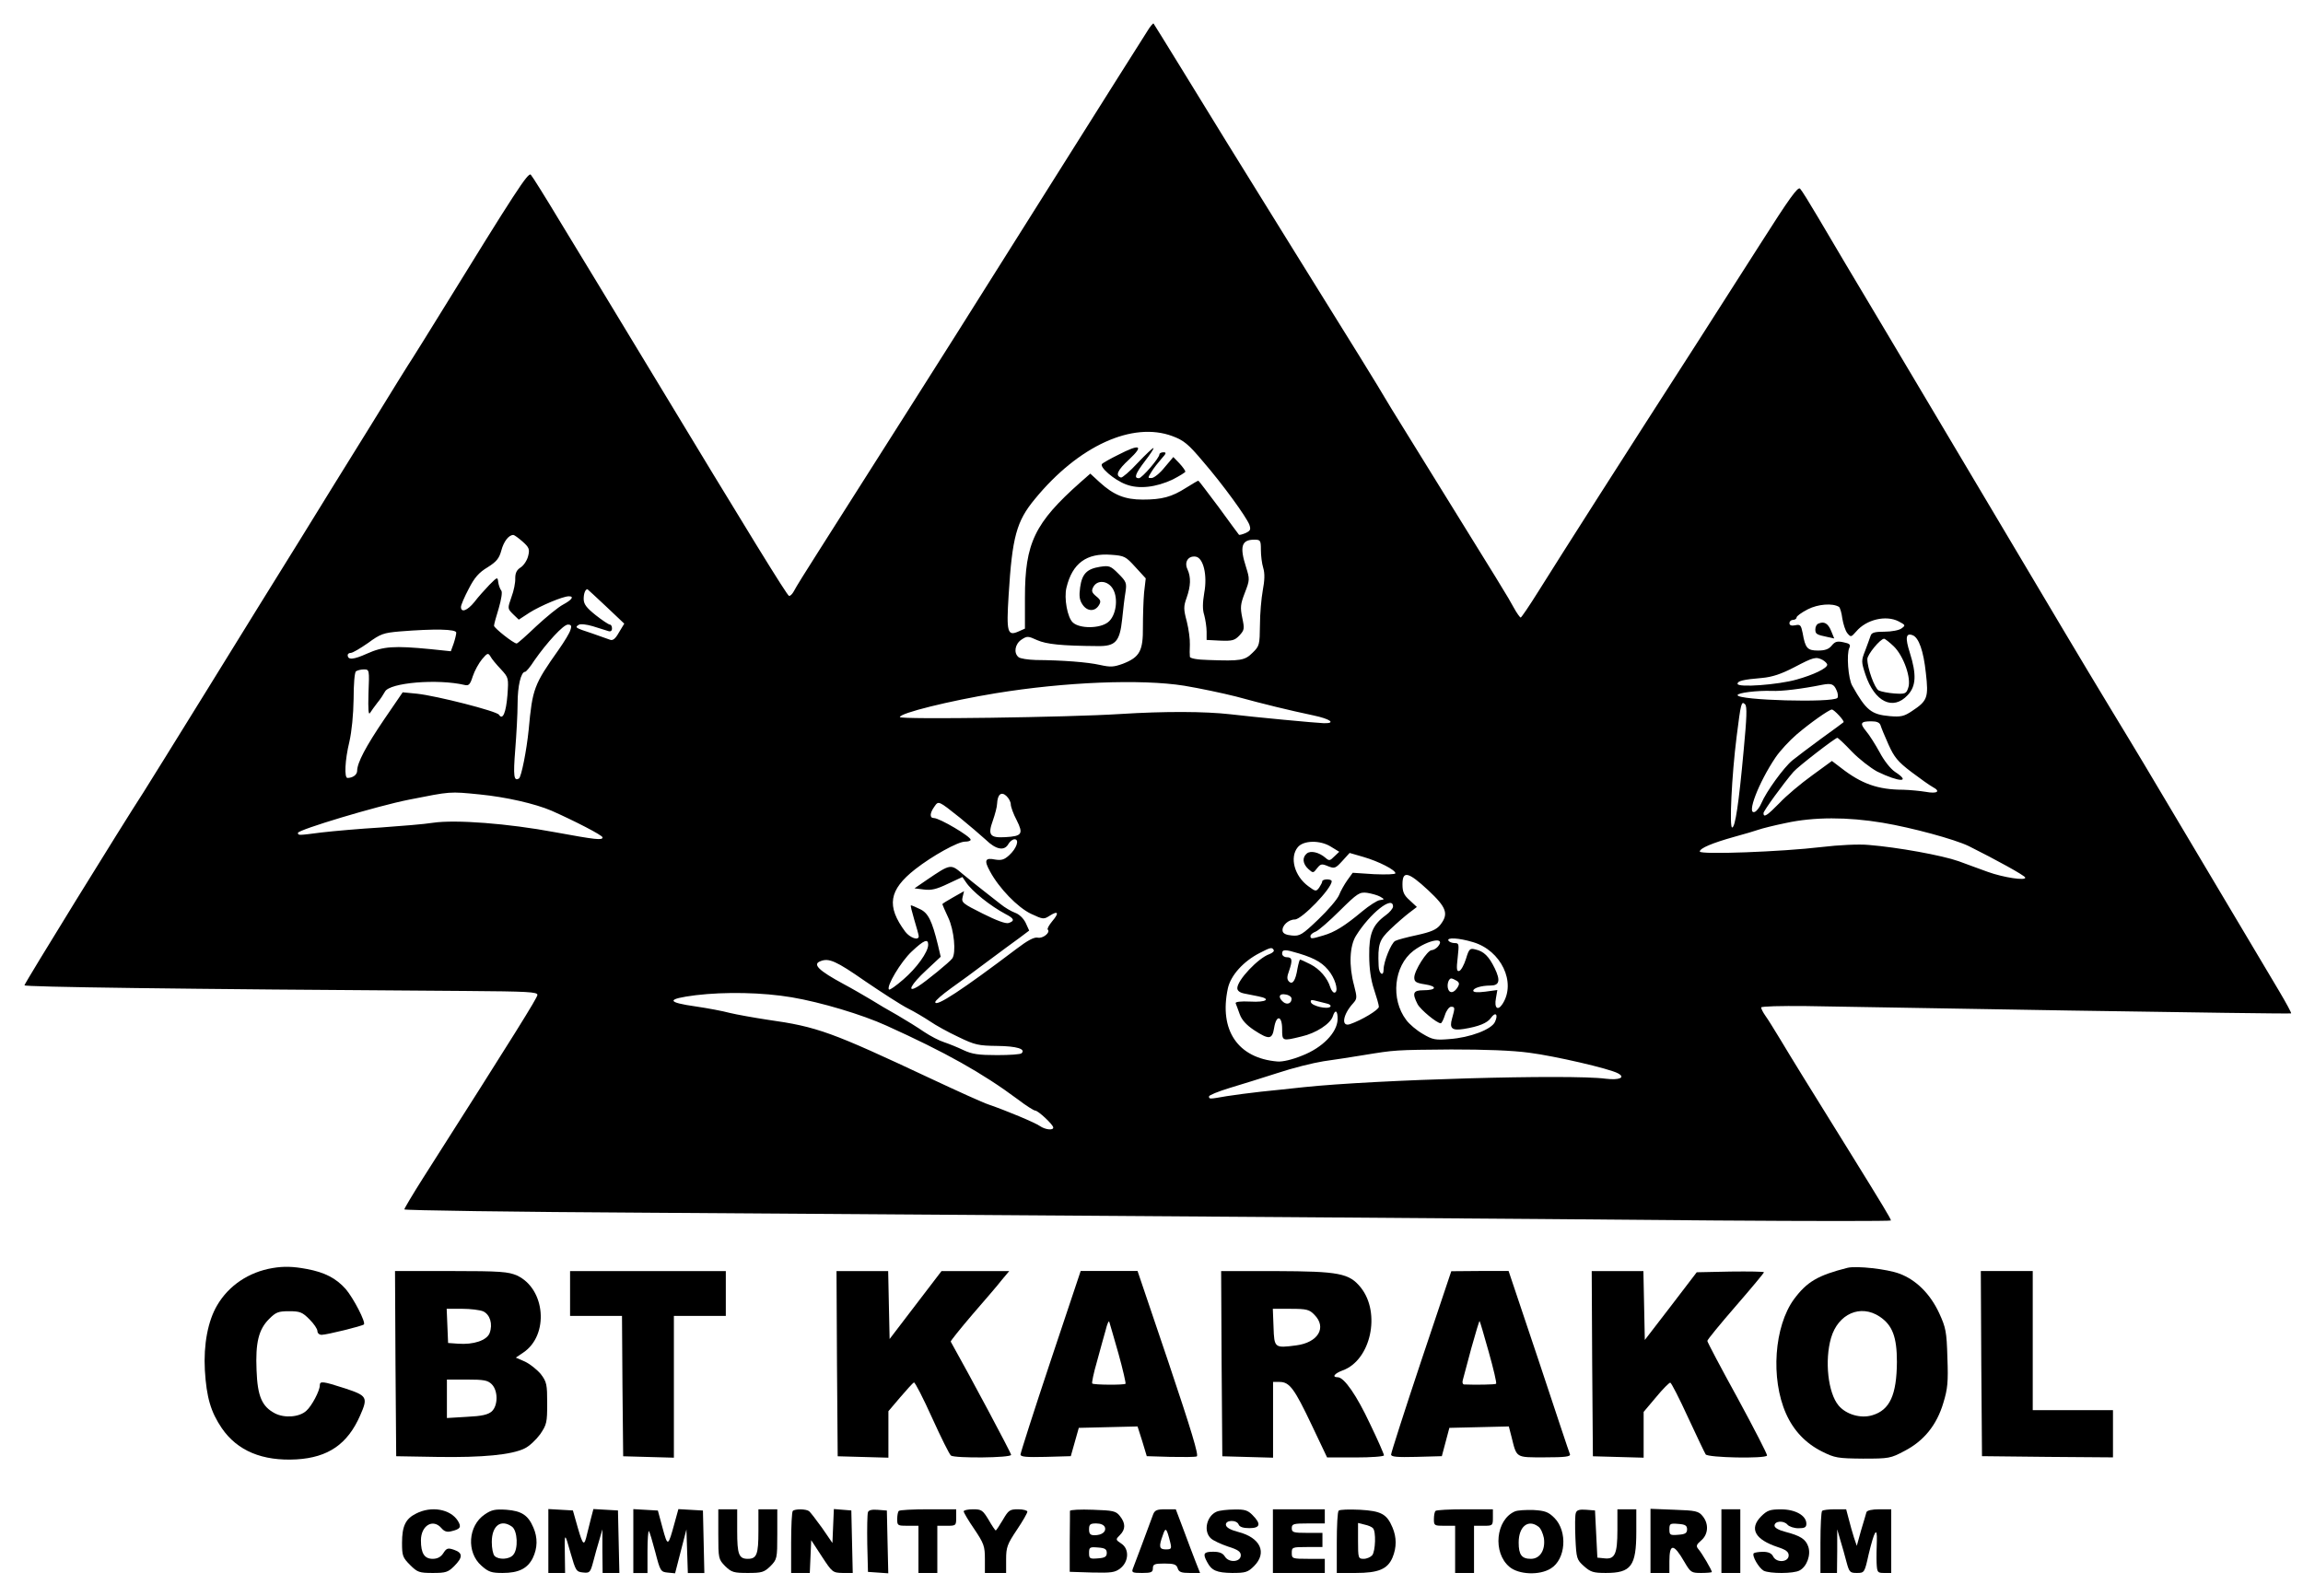 <svg width="88" height="61" viewBox="0 0 88 61" fill="none" xmlns="http://www.w3.org/2000/svg">
<path d="M43.825 1.215C43.338 1.972 37.992 10.475 37.405 11.403C37.126 11.863 32.681 18.869 31.274 21.078C30.814 21.799 30.391 22.476 30.337 22.593C30.273 22.71 30.192 22.791 30.147 22.773C30.066 22.746 28.623 20.402 24.809 14.09C23.971 12.702 23.096 11.259 22.871 10.889C22.645 10.52 21.987 9.438 21.419 8.5C20.851 7.553 20.337 6.733 20.283 6.679C20.184 6.571 19.715 7.292 16.776 12.062C16.334 12.783 15.874 13.513 15.766 13.685C15.649 13.856 14.918 15.037 14.143 16.299C13.358 17.562 12.141 19.527 11.438 20.672C10.726 21.808 9.148 24.369 7.921 26.353C6.695 28.337 5.595 30.104 5.487 30.275C4.693 31.492 0.934 37.587 0.934 37.66C0.934 37.723 6.614 37.804 17.794 37.876C20.175 37.894 20.544 37.912 20.535 38.029C20.526 38.146 19.715 39.454 16.154 45.044C15.766 45.657 15.45 46.189 15.45 46.225C15.45 46.261 19.643 46.324 24.764 46.352C42.229 46.469 58.856 46.586 65.564 46.649C69.243 46.676 72.254 46.676 72.254 46.649C72.254 46.586 71.966 46.108 70.676 44.025C68.99 41.311 68.467 40.464 68.035 39.742C67.809 39.373 67.557 38.958 67.457 38.823C67.367 38.697 67.295 38.552 67.295 38.507C67.295 38.462 68.044 38.444 68.99 38.453C69.919 38.471 74.463 38.543 79.089 38.624C83.723 38.697 87.519 38.751 87.546 38.733C87.564 38.715 87.357 38.336 87.096 37.894C86.266 36.496 82.344 29.905 81.92 29.193C81.695 28.823 81.127 27.868 80.64 27.074C80.162 26.281 79.377 24.982 78.909 24.189C77.673 22.106 74.626 16.985 72.182 12.873C71.01 10.916 69.793 8.861 69.477 8.32C69.153 7.77 68.846 7.274 68.783 7.211C68.702 7.121 68.377 7.571 67.259 9.33C66.475 10.556 65.393 12.251 64.852 13.098C62.03 17.481 59.721 21.105 58.784 22.602C58.441 23.152 58.134 23.603 58.107 23.603C58.08 23.603 57.954 23.431 57.837 23.215C57.584 22.755 57.63 22.827 53.671 16.435C53.302 15.849 52.968 15.29 52.914 15.199C52.752 14.911 51.651 13.126 49.443 9.582C48.243 7.644 47.089 5.777 46.873 5.434C45.854 3.775 44.105 0.926 44.078 0.899C44.06 0.881 43.942 1.016 43.825 1.215ZM44.799 16.669C45.232 16.831 45.403 16.967 45.971 17.643C46.756 18.553 47.612 19.744 47.738 20.05C47.801 20.24 47.783 20.285 47.594 20.375C47.468 20.429 47.351 20.456 47.342 20.438C47.324 20.42 46.972 19.942 46.566 19.383C46.151 18.833 45.809 18.373 45.791 18.373C45.764 18.373 45.556 18.499 45.322 18.644C44.772 18.995 44.402 19.095 43.663 19.095C42.987 19.095 42.554 18.923 42.013 18.427L41.661 18.103L41.292 18.427C39.533 19.987 39.164 20.754 39.164 22.845V24.027L38.92 24.135C38.496 24.324 38.451 24.171 38.541 22.746C38.677 20.528 38.839 19.924 39.542 19.076C41.21 17.039 43.275 16.101 44.799 16.669ZM19.968 20.7C20.211 20.916 20.247 20.988 20.184 21.241C20.148 21.403 20.022 21.601 19.904 21.682C19.742 21.782 19.688 21.899 19.688 22.106C19.697 22.259 19.634 22.584 19.544 22.818C19.39 23.26 19.39 23.26 19.607 23.477L19.823 23.684L20.238 23.413C20.653 23.152 21.509 22.791 21.735 22.791C21.951 22.791 21.852 22.927 21.518 23.107C21.329 23.206 20.869 23.585 20.49 23.936C20.112 24.297 19.778 24.595 19.742 24.595C19.625 24.595 18.886 24.009 18.877 23.918C18.877 23.864 18.958 23.567 19.057 23.251C19.156 22.909 19.201 22.629 19.156 22.575C19.111 22.521 19.057 22.377 19.039 22.259C19.012 22.043 19.012 22.043 18.696 22.358C18.525 22.539 18.263 22.827 18.128 23.008C17.858 23.341 17.614 23.431 17.614 23.197C17.614 23.125 17.749 22.809 17.912 22.503C18.128 22.079 18.299 21.881 18.633 21.682C18.976 21.466 19.075 21.34 19.156 21.042C19.246 20.7 19.436 20.447 19.616 20.447C19.652 20.447 19.814 20.564 19.968 20.7ZM48.18 21.015C48.18 21.222 48.216 21.538 48.27 21.709C48.334 21.917 48.324 22.187 48.252 22.566C48.198 22.863 48.144 23.459 48.144 23.891C48.135 24.64 48.126 24.694 47.865 24.946C47.567 25.244 47.414 25.271 46.178 25.226C45.737 25.217 45.466 25.163 45.466 25.099C45.457 25.045 45.457 24.838 45.466 24.64C45.475 24.441 45.421 24.045 45.349 23.756C45.223 23.287 45.223 23.179 45.34 22.854C45.502 22.395 45.511 22.061 45.376 21.763C45.241 21.484 45.403 21.231 45.692 21.276C45.98 21.322 46.142 21.98 46.016 22.656C45.953 23.035 45.944 23.296 46.016 23.513C46.061 23.684 46.106 23.973 46.106 24.144V24.459L46.629 24.486C47.089 24.504 47.179 24.477 47.36 24.288C47.549 24.081 47.558 24.036 47.468 23.612C47.387 23.215 47.396 23.098 47.567 22.656C47.756 22.169 47.756 22.133 47.612 21.673C47.36 20.889 47.441 20.627 47.928 20.627C48.162 20.627 48.18 20.654 48.18 21.015ZM43.383 21.673L43.78 22.106L43.717 22.647C43.69 22.954 43.672 23.54 43.672 23.963C43.681 24.874 43.555 25.118 42.906 25.37C42.554 25.496 42.437 25.505 42.031 25.415C41.553 25.307 40.606 25.235 39.578 25.226C39.281 25.217 38.983 25.172 38.92 25.118C38.722 24.955 38.785 24.613 39.028 24.45C39.245 24.306 39.281 24.306 39.633 24.468C39.984 24.622 40.552 24.685 41.95 24.694C42.626 24.703 42.788 24.523 42.879 23.666C42.914 23.314 42.969 22.845 43.005 22.638C43.059 22.286 43.041 22.232 42.734 21.926C42.437 21.628 42.383 21.61 42.031 21.664C41.526 21.745 41.346 21.935 41.273 22.449C41.228 22.773 41.246 22.936 41.364 23.107C41.544 23.377 41.842 23.386 41.995 23.125C42.076 22.99 42.058 22.927 41.887 22.791C41.715 22.647 41.697 22.584 41.778 22.431C41.932 22.151 42.337 22.187 42.527 22.512C42.743 22.881 42.644 23.549 42.337 23.783C42.031 24.027 41.255 24.036 40.994 23.792C40.787 23.603 40.651 22.863 40.751 22.458C40.976 21.529 41.517 21.132 42.455 21.204C42.969 21.241 43.014 21.267 43.383 21.673ZM23.159 23.179L23.854 23.837L23.646 24.18C23.511 24.423 23.412 24.495 23.304 24.45C23.222 24.423 22.916 24.315 22.618 24.207C21.987 24 21.951 23.982 22.113 23.882C22.177 23.837 22.411 23.864 22.654 23.936C22.88 24.009 23.141 24.09 23.232 24.117C23.331 24.153 23.385 24.117 23.385 24.018C23.385 23.936 23.349 23.873 23.304 23.873C23.259 23.873 23.015 23.711 22.763 23.513C22.402 23.224 22.303 23.089 22.303 22.89C22.303 22.683 22.366 22.521 22.447 22.521C22.456 22.521 22.772 22.818 23.159 23.179ZM70.271 23.197C70.307 23.224 70.37 23.413 70.397 23.639C70.433 23.855 70.514 24.108 70.586 24.198C70.722 24.36 70.731 24.36 70.929 24.135C71.317 23.675 72.065 23.504 72.543 23.747C72.813 23.891 72.822 23.9 72.66 24.018C72.57 24.09 72.272 24.144 72.011 24.144C71.632 24.144 71.515 24.18 71.479 24.297C71.452 24.387 71.353 24.64 71.272 24.865C71.118 25.253 71.118 25.289 71.281 25.785C71.632 26.831 72.335 27.173 72.894 26.569C73.219 26.227 73.237 25.776 72.976 24.946C72.795 24.378 72.822 24.18 73.084 24.279C73.318 24.369 73.499 24.874 73.589 25.722C73.697 26.659 73.652 26.786 73.066 27.173C72.759 27.381 72.633 27.408 72.209 27.372C71.506 27.309 71.308 27.155 70.776 26.209C70.622 25.947 70.55 24.991 70.667 24.757C70.722 24.64 70.676 24.595 70.442 24.549C70.198 24.495 70.117 24.523 69.991 24.676C69.883 24.811 69.739 24.865 69.468 24.865C69.062 24.865 68.981 24.775 68.882 24.198C68.819 23.891 68.792 23.855 68.594 23.9C68.449 23.927 68.377 23.9 68.377 23.819C68.377 23.747 68.44 23.693 68.512 23.693C68.585 23.693 68.648 23.648 68.648 23.603C68.648 23.549 68.837 23.413 69.081 23.287C69.468 23.089 70.027 23.044 70.271 23.197ZM21.798 24.072C21.771 24.189 21.563 24.523 21.356 24.82C20.4 26.172 20.346 26.317 20.202 27.886C20.121 28.688 19.922 29.689 19.832 29.752C19.634 29.878 19.607 29.662 19.688 28.652C19.733 28.084 19.778 27.291 19.778 26.885C19.778 26.227 19.904 25.677 20.067 25.677C20.103 25.677 20.265 25.487 20.418 25.244C20.905 24.549 21.527 23.873 21.699 23.873C21.825 23.873 21.852 23.918 21.798 24.072ZM17.434 24.18C17.434 24.243 17.389 24.432 17.335 24.595L17.227 24.892L16.451 24.811C15.062 24.676 14.648 24.703 14.026 24.982C13.503 25.217 13.286 25.235 13.286 25.036C13.286 24.991 13.34 24.955 13.403 24.955C13.476 24.955 13.764 24.784 14.062 24.577C14.54 24.225 14.657 24.189 15.27 24.135C16.613 24.027 17.434 24.045 17.434 24.18ZM72.362 24.703C72.741 25.073 73.048 25.938 72.912 26.299C72.84 26.515 72.795 26.533 72.389 26.506C72.146 26.488 71.876 26.434 71.785 26.389C71.632 26.308 71.353 25.541 71.353 25.19C71.353 25.018 71.849 24.414 71.993 24.414C72.029 24.414 72.2 24.549 72.362 24.703ZM19.138 25.577C19.436 25.902 19.436 25.911 19.39 26.569C19.336 27.236 19.21 27.543 19.066 27.318C18.985 27.182 16.686 26.596 15.937 26.515L15.387 26.461L14.684 27.489C13.98 28.526 13.647 29.157 13.647 29.463C13.647 29.608 13.485 29.734 13.277 29.734C13.151 29.734 13.178 29.058 13.349 28.355C13.44 27.958 13.503 27.318 13.512 26.713C13.512 26.163 13.548 25.695 13.602 25.659C13.656 25.622 13.791 25.586 13.899 25.586C14.116 25.586 14.116 25.595 14.08 26.497C14.062 27.128 14.08 27.354 14.143 27.245C14.197 27.164 14.314 26.993 14.422 26.858C14.53 26.732 14.657 26.533 14.711 26.434C14.891 26.091 16.721 25.938 17.758 26.181C17.912 26.218 17.966 26.163 18.065 25.848C18.137 25.631 18.299 25.343 18.417 25.199C18.624 24.955 18.651 24.946 18.741 25.09C18.786 25.181 18.967 25.397 19.138 25.577ZM69.648 25.226C69.739 25.28 69.82 25.361 69.82 25.406C69.82 25.541 69.297 25.794 68.648 25.974C67.953 26.172 66.394 26.29 66.394 26.136C66.394 26.028 66.592 25.974 67.34 25.911C67.728 25.875 68.071 25.758 68.558 25.505C69.297 25.118 69.387 25.09 69.648 25.226ZM45.25 26.209C45.845 26.308 46.737 26.497 47.233 26.623C48.324 26.921 49.253 27.146 50.191 27.345C50.831 27.48 51.066 27.651 50.588 27.642C50.299 27.633 47.91 27.408 47.008 27.3C46.043 27.191 44.52 27.182 42.797 27.291C40.841 27.417 34.385 27.507 34.385 27.408C34.385 27.255 36.287 26.786 38.046 26.497C40.697 26.064 43.6 25.947 45.25 26.209ZM70.171 26.371C70.235 26.497 70.244 26.641 70.207 26.677C70.018 26.867 66.394 26.768 66.394 26.569C66.394 26.479 67.142 26.389 67.701 26.407C68.071 26.425 68.828 26.335 69.639 26.172C69.973 26.109 70.072 26.145 70.171 26.371ZM66.628 28.67C66.439 30.744 66.303 31.628 66.186 31.628C66.078 31.628 66.168 29.662 66.358 28.156C66.52 26.876 66.538 26.777 66.682 26.921C66.763 27.002 66.745 27.435 66.628 28.67ZM70.271 27.345C70.388 27.471 70.469 27.588 70.442 27.606C70.424 27.624 70.045 27.904 69.594 28.228C69.153 28.553 68.648 28.932 68.494 29.058C68.161 29.328 67.485 30.266 67.304 30.699C67.241 30.852 67.124 31.005 67.052 31.032C66.718 31.159 67.196 29.914 67.845 28.95C68.016 28.697 68.377 28.309 68.648 28.075C69.153 27.642 69.892 27.119 70 27.119C70.036 27.119 70.153 27.218 70.271 27.345ZM71.858 27.723C71.885 27.814 72.02 28.147 72.164 28.463C72.38 28.941 72.516 29.112 73.039 29.509C73.372 29.761 73.742 30.023 73.859 30.086C74.166 30.248 74.022 30.347 73.589 30.266C73.372 30.23 72.994 30.194 72.732 30.185C71.758 30.185 71.127 29.959 70.343 29.346L70 29.085L69.234 29.644C68.81 29.95 68.251 30.419 67.999 30.69C67.521 31.177 67.385 31.267 67.385 31.078C67.385 30.996 68.134 29.959 68.531 29.5C68.702 29.301 70.126 28.201 70.207 28.201C70.235 28.201 70.487 28.436 70.758 28.724C71.037 29.013 71.479 29.355 71.731 29.491C72.579 29.905 73.048 29.914 72.408 29.5C72.236 29.382 71.993 29.076 71.822 28.751C71.659 28.454 71.425 28.084 71.308 27.949C71.055 27.642 71.091 27.57 71.506 27.57C71.713 27.57 71.822 27.615 71.858 27.723ZM18.335 30.365C19.336 30.464 20.445 30.717 21.076 30.987C21.951 31.375 23.024 31.925 23.024 32.006C23.024 32.123 22.772 32.096 21.203 31.808C19.418 31.474 17.407 31.321 16.55 31.447C16.217 31.501 15.315 31.573 14.549 31.628C13.782 31.673 12.763 31.763 12.294 31.817C11.393 31.934 11.393 31.934 11.384 31.835C11.375 31.718 14.404 30.807 15.63 30.564C17.235 30.248 17.163 30.248 18.335 30.365ZM38.623 30.744C38.623 30.834 38.722 31.114 38.848 31.348C39.11 31.871 39.056 31.961 38.424 31.997C37.82 32.033 37.739 31.916 37.937 31.366C38.019 31.132 38.1 30.834 38.1 30.717C38.118 30.356 38.262 30.248 38.451 30.419C38.55 30.509 38.623 30.654 38.623 30.744ZM36.684 31.258C37.027 31.537 37.468 31.916 37.667 32.096C38.055 32.475 38.379 32.538 38.532 32.259C38.587 32.16 38.695 32.078 38.767 32.078C38.965 32.078 38.848 32.43 38.559 32.691C38.37 32.863 38.262 32.89 38.028 32.854C37.64 32.773 37.595 32.881 37.829 33.305C38.172 33.945 38.884 34.684 39.398 34.928C39.858 35.144 39.885 35.144 40.11 35C40.435 34.792 40.48 34.892 40.21 35.207C40.083 35.36 40.002 35.505 40.038 35.532C40.147 35.64 39.849 35.883 39.651 35.838C39.515 35.811 39.263 35.946 38.848 36.262C36.774 37.831 35.737 38.516 35.737 38.3C35.737 38.246 36.008 38.011 36.333 37.777C36.666 37.542 37.306 37.074 37.757 36.731C38.208 36.397 38.749 35.992 38.956 35.847L39.326 35.568L39.191 35.27C39.1 35.09 38.938 34.937 38.776 34.883C38.632 34.828 38.388 34.684 38.235 34.558C38.073 34.432 37.775 34.197 37.568 34.035C37.36 33.873 37.009 33.593 36.783 33.404C36.324 33.016 36.333 33.007 35.404 33.638L34.944 33.954L35.305 33.999C35.584 34.035 35.782 33.99 36.215 33.782L36.774 33.521L36.91 33.719C37.144 34.071 37.847 34.63 38.424 34.937C38.758 35.108 38.785 35.198 38.541 35.279C38.424 35.315 38.073 35.18 37.55 34.919C36.792 34.54 36.729 34.495 36.783 34.287L36.837 34.062L36.423 34.296C36.197 34.423 36.008 34.54 36.008 34.558C36.008 34.576 36.107 34.801 36.233 35.072C36.459 35.55 36.54 36.424 36.387 36.632C36.296 36.767 35.377 37.515 35.088 37.696C34.619 37.984 34.8 37.633 35.395 37.083L35.945 36.569L35.837 36.109C35.611 35.189 35.467 34.892 35.151 34.747C34.989 34.666 34.836 34.603 34.809 34.603C34.782 34.603 34.845 34.846 34.935 35.153C35.025 35.45 35.106 35.739 35.106 35.784C35.106 35.964 34.773 35.847 34.592 35.613C33.862 34.63 33.961 34.017 34.971 33.223C35.629 32.709 36.603 32.169 36.873 32.169C36.991 32.169 37.09 32.141 37.09 32.096C37.09 31.97 35.9 31.267 35.683 31.267C35.521 31.267 35.521 31.087 35.701 30.834C35.864 30.6 35.846 30.591 36.684 31.258ZM71.939 31.447C73.066 31.637 74.689 32.078 75.23 32.34C76.276 32.863 77.358 33.458 77.385 33.539C77.43 33.674 76.546 33.539 75.951 33.323C75.681 33.223 75.176 33.043 74.842 32.917C74.202 32.691 72.516 32.385 71.407 32.295C71.037 32.259 70.271 32.295 69.594 32.376C68.089 32.556 64.951 32.673 64.951 32.547C64.951 32.421 65.42 32.223 66.258 31.988C66.655 31.88 67.079 31.754 67.205 31.709C67.331 31.664 67.8 31.546 68.242 31.456C69.315 31.222 70.586 31.222 71.939 31.447ZM50.849 32.358L51.174 32.556L50.984 32.736C50.813 32.908 50.786 32.908 50.642 32.782C50.398 32.574 50.083 32.502 49.938 32.619C49.749 32.773 49.776 33.016 49.992 33.214C50.173 33.377 50.182 33.377 50.326 33.187C50.461 33.016 50.506 33.007 50.741 33.106C50.993 33.205 51.029 33.196 51.291 32.908L51.57 32.601L52.102 32.755C52.688 32.926 53.32 33.251 53.32 33.377C53.32 33.422 52.959 33.431 52.508 33.413L51.688 33.359L51.48 33.647C51.372 33.8 51.228 34.053 51.165 34.215C51.102 34.368 50.75 34.783 50.371 35.144C49.758 35.73 49.668 35.784 49.37 35.757C49.154 35.739 49.028 35.685 49.01 35.586C48.974 35.387 49.226 35.144 49.479 35.144C49.74 35.144 50.885 33.963 50.885 33.683C50.885 33.638 50.804 33.611 50.705 33.611C50.606 33.611 50.525 33.647 50.525 33.683C50.525 33.728 50.47 33.828 50.407 33.927C50.29 34.08 50.272 34.08 49.992 33.873C49.461 33.485 49.271 32.773 49.587 32.385C49.803 32.114 50.443 32.105 50.849 32.358ZM54.573 34.026C55.276 34.684 55.366 34.928 55.033 35.351C54.889 35.532 54.681 35.622 54.149 35.739C53.77 35.82 53.392 35.919 53.311 35.964C53.157 36.046 52.869 36.758 52.869 37.055C52.869 37.344 52.688 37.227 52.679 36.92C52.643 36.091 52.697 35.928 53.13 35.514C53.356 35.297 53.68 35.018 53.843 34.892L54.14 34.666L53.87 34.414C53.644 34.215 53.59 34.089 53.59 33.8C53.59 33.269 53.806 33.314 54.573 34.026ZM52.733 34.269C52.914 34.377 52.914 34.377 52.724 34.405C52.625 34.414 52.319 34.612 52.048 34.837C51.39 35.387 51.002 35.631 50.56 35.757C50.11 35.892 50.074 35.892 50.074 35.775C50.074 35.721 50.164 35.649 50.281 35.604C50.389 35.559 50.804 35.198 51.201 34.801C51.868 34.143 51.949 34.089 52.238 34.125C52.409 34.152 52.634 34.215 52.733 34.269ZM53.229 34.648C53.229 34.72 53.103 34.873 52.95 34.982C52.445 35.351 52.31 35.694 52.319 36.523C52.319 37.01 52.382 37.452 52.499 37.804C52.598 38.101 52.688 38.408 52.688 38.48C52.688 38.597 52.03 38.994 51.579 39.147C51.237 39.255 51.309 38.778 51.706 38.345C51.859 38.173 51.859 38.128 51.742 37.669C51.534 36.911 51.57 36.154 51.814 35.766C52.346 34.91 53.229 34.206 53.229 34.648ZM54.943 36.181C54.88 36.253 54.771 36.316 54.708 36.316C54.537 36.316 54.041 37.1 54.041 37.362C54.041 37.524 54.104 37.569 54.447 37.623C54.934 37.696 54.898 37.849 54.393 37.849C53.996 37.849 53.951 37.957 54.167 38.381C54.284 38.597 54.907 39.111 55.051 39.111C55.087 39.111 55.159 38.967 55.213 38.796C55.267 38.624 55.375 38.48 55.447 38.48C55.601 38.48 55.601 38.516 55.484 38.931C55.375 39.31 55.484 39.4 55.934 39.328C56.502 39.237 56.836 39.102 56.971 38.904C57.143 38.66 57.26 38.769 57.125 39.057C56.998 39.346 56.169 39.661 55.384 39.715C54.852 39.76 54.744 39.742 54.365 39.517C54.131 39.382 53.852 39.147 53.734 38.985C53.13 38.191 53.257 36.92 54.005 36.343C54.582 35.91 55.267 35.793 54.943 36.181ZM56.286 36.01C57.359 36.325 57.945 37.551 57.413 38.372C57.233 38.651 57.089 38.534 57.161 38.156L57.215 37.84L56.755 37.903C56.466 37.939 56.295 37.93 56.295 37.867C56.295 37.768 56.593 37.669 56.953 37.669C57.296 37.669 57.341 37.479 57.116 37.01C56.89 36.55 56.701 36.361 56.376 36.289C56.169 36.235 56.133 36.262 56.016 36.65C55.943 36.884 55.826 37.092 55.763 37.109C55.664 37.146 55.646 37.046 55.7 36.596C55.754 36.082 55.754 36.046 55.583 36.046C55.484 36.046 55.375 36.001 55.348 35.955C55.267 35.82 55.745 35.847 56.286 36.01ZM35.467 36.109C35.467 36.388 35.025 37.001 34.52 37.434C34.241 37.678 33.997 37.849 33.97 37.822C33.853 37.714 34.421 36.758 34.836 36.37C35.305 35.928 35.467 35.865 35.467 36.109ZM48.667 36.307C48.703 36.352 48.622 36.424 48.505 36.469C48.081 36.614 47.279 37.461 47.279 37.768C47.279 37.867 47.369 37.939 47.549 37.975C47.702 38.002 47.946 38.056 48.09 38.083C48.595 38.182 48.379 38.318 47.774 38.282C47.405 38.264 47.197 38.291 47.215 38.345C47.233 38.39 47.306 38.579 47.369 38.76C47.45 38.985 47.621 39.174 47.919 39.373C48.496 39.751 48.613 39.733 48.685 39.291C48.766 38.778 48.992 38.805 48.992 39.337C48.992 39.797 48.992 39.797 49.731 39.616C50.29 39.49 50.84 39.129 50.93 38.841C51.02 38.561 51.12 38.624 51.111 38.967C51.093 39.472 50.525 40.049 49.758 40.346C49.388 40.5 49.001 40.59 48.811 40.572C47.297 40.446 46.575 39.373 46.918 37.777C47.026 37.281 47.513 36.74 48.135 36.424C48.55 36.208 48.604 36.199 48.667 36.307ZM49.632 36.442C50.29 36.641 50.588 36.83 50.84 37.191C51.066 37.524 51.147 37.939 50.984 37.939C50.939 37.939 50.867 37.849 50.831 37.732C50.723 37.38 50.425 37.037 50.074 36.857C49.875 36.758 49.704 36.677 49.677 36.677C49.659 36.677 49.614 36.83 49.578 37.019C49.506 37.479 49.388 37.651 49.253 37.515C49.172 37.434 49.172 37.335 49.253 37.119C49.397 36.704 49.379 36.587 49.172 36.587C49.073 36.587 48.992 36.523 48.992 36.451C48.992 36.28 49.1 36.28 49.632 36.442ZM33.05 37.497C33.7 37.939 34.439 38.417 34.691 38.543C34.944 38.669 35.323 38.895 35.539 39.039C35.746 39.183 36.233 39.454 36.621 39.634C37.252 39.941 37.387 39.968 38.109 39.977C38.857 39.986 39.2 40.094 39.037 40.256C39.001 40.301 38.578 40.328 38.1 40.328C37.396 40.328 37.144 40.292 36.819 40.139C36.594 40.031 36.26 39.896 36.071 39.833C35.891 39.778 35.548 39.598 35.305 39.436C35.07 39.273 34.619 38.994 34.295 38.805C33.97 38.624 33.51 38.354 33.267 38.2C33.023 38.056 32.564 37.786 32.239 37.614C31.274 37.092 31.04 36.857 31.346 36.74C31.671 36.605 31.95 36.731 33.05 37.497ZM55.664 37.488C55.763 37.551 55.772 37.614 55.7 37.732C55.565 37.948 55.402 37.984 55.339 37.813C55.276 37.651 55.348 37.398 55.456 37.398C55.493 37.398 55.592 37.443 55.664 37.488ZM30.255 38.119C31.373 38.309 32.942 38.778 33.871 39.201C36.125 40.22 37.541 41.014 38.884 42.014C39.2 42.258 39.506 42.447 39.551 42.447C39.669 42.447 40.246 42.988 40.246 43.096C40.246 43.214 39.939 43.178 39.741 43.042C39.551 42.907 38.469 42.456 37.766 42.213C37.568 42.15 36.576 41.699 35.557 41.221C31.77 39.445 31.247 39.246 29.327 38.976C28.795 38.895 28.145 38.778 27.884 38.715C27.613 38.642 27.036 38.534 26.604 38.471C25.45 38.309 25.45 38.182 26.586 38.038C27.713 37.903 29.137 37.93 30.255 38.119ZM49.352 38.173C49.352 38.354 49.181 38.417 49.037 38.3C48.82 38.119 48.874 37.957 49.127 38.011C49.253 38.029 49.352 38.101 49.352 38.173ZM50.651 38.345C50.804 38.372 50.876 38.435 50.831 38.48C50.723 38.588 50.137 38.453 50.092 38.309C50.065 38.228 50.11 38.21 50.218 38.237C50.317 38.264 50.506 38.309 50.651 38.345ZM58.441 40.238C59.415 40.364 61.489 40.842 61.822 41.023C62.129 41.185 61.876 41.293 61.353 41.23C60.001 41.05 52.526 41.266 49.803 41.555C49.334 41.609 48.604 41.681 48.18 41.726C47.756 41.771 47.17 41.852 46.873 41.897C46.206 42.014 46.197 42.014 46.197 41.906C46.197 41.861 46.548 41.717 46.99 41.582C47.423 41.456 48.243 41.194 48.811 41.014C49.379 40.824 50.173 40.626 50.57 40.563C50.966 40.509 51.661 40.401 52.102 40.328C53.311 40.13 53.302 40.13 55.447 40.112C56.755 40.112 57.774 40.148 58.441 40.238Z" fill="black"/>
<path d="M42.724 17.386C42.426 17.531 42.147 17.693 42.111 17.729C41.994 17.846 42.58 18.351 43.022 18.513C43.508 18.703 44.167 18.631 44.816 18.324C45.077 18.189 45.294 18.054 45.294 18.026C45.294 17.99 45.194 17.846 45.068 17.711L44.834 17.468L44.5 17.864C44.32 18.09 44.094 18.27 44.004 18.27C43.851 18.279 43.851 18.27 44.004 18.026C44.086 17.891 44.257 17.675 44.383 17.531C44.563 17.332 44.581 17.287 44.455 17.287C44.374 17.287 44.302 17.323 44.302 17.368C44.302 17.503 43.635 18.279 43.517 18.279C43.319 18.279 43.382 18.108 43.752 17.621C43.95 17.368 44.094 17.143 44.077 17.125C44.059 17.107 43.788 17.359 43.481 17.684C43.175 18.017 42.877 18.27 42.832 18.252C42.607 18.18 42.697 17.972 43.148 17.558C43.725 17.017 43.562 16.953 42.724 17.386Z" fill="black"/>
<path d="M69.483 23.836C69.42 23.854 69.366 23.953 69.366 24.052C69.366 24.232 69.402 24.259 69.844 24.35L70.088 24.404L69.97 24.115C69.853 23.827 69.7 23.736 69.483 23.836Z" fill="black"/>
<path d="M10.416 48.467C9.505 48.62 8.739 49.135 8.297 49.892C7.945 50.487 7.774 51.389 7.828 52.371C7.891 53.417 8.054 53.967 8.477 54.59C9.072 55.455 10.028 55.852 11.327 55.78C12.544 55.708 13.283 55.194 13.761 54.103C14.068 53.408 14.031 53.345 13.184 53.066C12.318 52.786 12.219 52.777 12.219 52.958C12.219 53.156 11.913 53.742 11.705 53.922C11.444 54.166 10.876 54.211 10.506 54.021C10.01 53.76 9.839 53.372 9.803 52.371C9.758 51.316 9.884 50.812 10.281 50.415C10.542 50.153 10.632 50.117 11.047 50.117C11.462 50.117 11.552 50.153 11.822 50.424C11.994 50.595 12.129 50.794 12.129 50.875C12.129 50.956 12.201 51.019 12.291 51.019C12.481 51.019 13.842 50.685 13.905 50.622C13.986 50.541 13.509 49.621 13.211 49.27C12.841 48.855 12.409 48.63 11.723 48.503C11.2 48.404 10.84 48.395 10.416 48.467Z" fill="black"/>
<path d="M70.598 48.457C69.462 48.745 69.047 48.989 68.551 49.656C67.794 50.693 67.65 52.686 68.245 54.029C68.533 54.678 68.993 55.165 69.624 55.481C70.111 55.724 70.219 55.742 71.184 55.751C72.185 55.751 72.239 55.742 72.78 55.454C73.51 55.075 74.006 54.471 74.259 53.614C74.421 53.083 74.448 52.821 74.412 51.892C74.385 50.891 74.349 50.738 74.097 50.188C73.754 49.449 73.213 48.917 72.582 48.682C72.104 48.502 70.941 48.376 70.598 48.457ZM71.824 50.323C72.311 50.648 72.483 51.099 72.483 52.055C72.474 53.317 72.212 53.894 71.545 54.092C71.103 54.228 70.544 54.065 70.256 53.723C69.85 53.245 69.715 52.001 69.967 51.135C70.237 50.215 71.094 49.837 71.824 50.323Z" fill="black"/>
<path d="M15.112 52.116L15.139 55.659L16.717 55.686C18.448 55.713 19.548 55.605 20.044 55.362C20.224 55.281 20.486 55.028 20.639 54.821C20.891 54.451 20.909 54.37 20.909 53.639C20.909 52.918 20.891 52.819 20.666 52.522C20.522 52.35 20.251 52.134 20.062 52.044L19.71 51.89L19.99 51.701C20.991 51.034 20.846 49.258 19.755 48.752C19.422 48.608 19.142 48.581 17.231 48.581H15.094L15.112 52.116ZM18.466 50.123C18.727 50.249 18.836 50.61 18.709 50.953C18.601 51.232 18.096 51.403 17.501 51.358L17.122 51.331L17.095 50.673L17.068 50.024H17.654C17.979 50.024 18.34 50.069 18.466 50.123ZM18.791 52.909C19.034 53.153 19.034 53.721 18.791 53.946C18.646 54.072 18.412 54.126 17.844 54.153L17.077 54.199V53.459V52.729H17.844C18.493 52.729 18.637 52.756 18.791 52.909Z" fill="black"/>
<path d="M21.783 49.439V50.296H22.775H23.767L23.785 52.974L23.812 55.661L24.786 55.688L25.75 55.715V53.001V50.296H26.742H27.734V49.439V48.583H24.759H21.783V49.439Z" fill="black"/>
<path d="M31.982 52.117L32.009 55.661L32.983 55.688L33.947 55.715V54.822V53.938L34.398 53.407C34.651 53.109 34.885 52.856 34.921 52.839C34.966 52.829 35.273 53.434 35.616 54.191C35.958 54.948 36.283 55.597 36.337 55.634C36.49 55.742 38.636 55.724 38.636 55.606C38.636 55.534 37.067 52.595 36.328 51.279C36.319 51.252 36.688 50.792 37.157 50.242C37.626 49.701 38.14 49.106 38.284 48.916L38.564 48.583H37.266H35.976L34.984 49.881L33.993 51.179L33.965 49.881L33.938 48.583H32.956H31.964L31.982 52.117Z" fill="black"/>
<path d="M40.14 52.032C39.509 53.926 38.995 55.531 38.995 55.594C38.995 55.684 39.221 55.702 39.96 55.684L40.916 55.657L41.069 55.116L41.222 54.575L42.34 54.548L43.467 54.521L43.648 55.089L43.819 55.657L44.712 55.684C45.208 55.693 45.658 55.693 45.73 55.666C45.812 55.63 45.523 54.674 44.657 52.095L43.467 48.579H42.376H41.294L40.14 52.032ZM42.737 51.735C42.908 52.348 43.026 52.871 43.008 52.889C42.953 52.943 41.79 52.934 41.736 52.88C41.709 52.862 41.79 52.474 41.916 52.041C42.034 51.599 42.187 51.059 42.25 50.833C42.304 50.608 42.367 50.464 42.385 50.518C42.403 50.563 42.557 51.113 42.737 51.735Z" fill="black"/>
<path d="M46.679 52.117L46.706 55.661L47.68 55.688L48.645 55.715V54.263V52.82H48.897C49.276 52.82 49.465 53.082 50.123 54.47L50.71 55.706H51.801C52.396 55.706 52.883 55.67 52.883 55.625C52.883 55.58 52.648 55.038 52.351 54.425C51.837 53.325 51.359 52.64 51.115 52.64C50.881 52.64 50.989 52.496 51.305 52.379C52.378 51.991 52.774 50.188 51.999 49.214C51.557 48.664 51.169 48.592 48.753 48.583H46.661L46.679 52.117ZM50.223 50.251C50.71 50.738 50.367 51.315 49.528 51.423C48.699 51.531 48.69 51.522 48.663 50.72L48.636 50.025H49.321C49.925 50.025 50.033 50.052 50.223 50.251Z" fill="black"/>
<path d="M54.3 52.033C53.669 53.926 53.155 55.531 53.155 55.594C53.155 55.684 53.381 55.702 54.12 55.684L55.094 55.657L55.238 55.116L55.382 54.575L56.518 54.548L57.654 54.521L57.754 54.909C57.961 55.738 57.898 55.702 59.025 55.702C59.791 55.702 60.017 55.675 59.99 55.585C59.963 55.531 59.431 53.926 58.8 52.023L57.645 48.579H56.554L55.455 48.588L54.3 52.033ZM56.888 51.681C57.068 52.321 57.195 52.862 57.168 52.889C57.141 52.925 56.365 52.934 55.941 52.916C55.887 52.907 55.869 52.835 55.896 52.745C55.914 52.664 56.068 52.114 56.221 51.528C56.383 50.942 56.528 50.473 56.536 50.491C56.554 50.509 56.708 51.041 56.888 51.681Z" fill="black"/>
<path d="M60.839 52.117L60.866 55.661L61.84 55.688L62.805 55.715V54.84V53.965L63.283 53.398C63.535 53.091 63.788 52.839 63.824 52.847C63.869 52.865 64.175 53.461 64.5 54.173C64.834 54.894 65.14 55.534 65.176 55.589C65.257 55.715 67.448 55.76 67.521 55.634C67.539 55.597 67.034 54.615 66.403 53.452C65.762 52.288 65.239 51.297 65.239 51.252C65.239 51.206 65.726 50.611 66.321 49.926C66.916 49.241 67.403 48.655 67.403 48.628C67.403 48.601 66.826 48.592 66.123 48.601L64.834 48.628L63.842 49.926L62.85 51.215L62.823 49.899L62.796 48.583H61.813H60.821L60.839 52.117Z" fill="black"/>
<path d="M75.707 52.114L75.734 55.657L78.241 55.684L80.739 55.703V54.801V53.899H79.206H77.673V51.239V48.58H76.681H75.689L75.707 52.114Z" fill="black"/>
<path d="M15.903 57.849C15.498 58.048 15.362 58.327 15.362 58.976C15.362 59.463 15.389 59.535 15.669 59.815C15.948 60.094 16.02 60.121 16.535 60.121C17.03 60.121 17.12 60.094 17.355 59.86C17.689 59.526 17.689 59.355 17.355 59.238C17.12 59.157 17.066 59.166 16.94 59.364C16.85 59.508 16.715 59.581 16.535 59.581C16.219 59.581 16.084 59.373 16.084 58.877C16.084 58.309 16.544 58.03 16.868 58.408C16.976 58.535 17.084 58.571 17.247 58.526C17.598 58.444 17.643 58.363 17.49 58.12C17.202 57.678 16.48 57.552 15.903 57.849Z" fill="black"/>
<path d="M18.521 57.885C17.881 58.318 17.818 59.337 18.395 59.842C18.666 60.085 18.783 60.121 19.207 60.121C19.82 60.121 20.162 59.95 20.361 59.544C20.541 59.166 20.55 58.769 20.379 58.381C20.18 57.912 19.928 57.75 19.351 57.705C18.918 57.678 18.783 57.705 18.521 57.885ZM19.567 58.354C19.775 58.508 19.811 59.202 19.612 59.427C19.468 59.608 19.053 59.626 18.9 59.472C18.837 59.409 18.792 59.175 18.792 58.94C18.792 58.309 19.143 58.048 19.567 58.354Z" fill="black"/>
<path d="M20.953 58.895V60.121H21.278H21.593L21.584 59.463C21.566 58.553 21.575 58.544 21.801 59.355C21.999 60.04 22.017 60.076 22.279 60.103C22.531 60.13 22.558 60.103 22.666 59.698C22.729 59.463 22.829 59.085 22.901 58.859L23.018 58.453V59.283L23.027 60.121H23.343H23.667L23.64 58.922L23.613 57.732L23.144 57.705L22.675 57.678L22.585 58.021C22.54 58.21 22.468 58.48 22.432 58.634C22.324 59.112 22.279 59.085 22.08 58.399L21.891 57.732L21.422 57.705L20.953 57.678V58.895Z" fill="black"/>
<path d="M24.2 58.898V60.125H24.471H24.741V59.295C24.741 58.844 24.768 58.493 24.795 58.52C24.822 58.547 24.93 58.907 25.039 59.322C25.228 60.053 25.246 60.08 25.517 60.107L25.796 60.134L26.012 59.295L26.229 58.457L26.256 59.286L26.283 60.125H26.599H26.914L26.887 58.925L26.86 57.735L26.391 57.708L25.922 57.681L25.778 58.204C25.526 59.124 25.517 59.133 25.318 58.403L25.138 57.735L24.669 57.708L24.2 57.681V58.898Z" fill="black"/>
<path d="M27.447 58.643C27.447 59.572 27.456 59.599 27.709 59.86C27.952 60.094 28.033 60.121 28.574 60.121C29.115 60.121 29.197 60.094 29.44 59.86C29.692 59.599 29.701 59.572 29.701 58.643V57.687H29.341H28.98V58.526C28.98 59.409 28.917 59.581 28.574 59.581C28.232 59.581 28.169 59.409 28.169 58.526V57.687H27.808H27.447V58.643Z" fill="black"/>
<path d="M30.294 57.75C30.258 57.777 30.23 58.327 30.23 58.967V60.121H30.591H30.943L30.97 59.499L30.997 58.868L31.403 59.49C31.799 60.094 31.817 60.112 32.196 60.121H32.584L32.557 58.922L32.53 57.732L32.196 57.705L31.863 57.678L31.835 58.327L31.808 58.976L31.412 58.399C31.186 58.084 30.961 57.795 30.916 57.759C30.79 57.669 30.375 57.669 30.294 57.75Z" fill="black"/>
<path d="M33.166 57.798C33.139 57.87 33.13 58.411 33.139 59.007L33.166 60.08L33.554 60.107L33.942 60.134L33.914 58.934L33.888 57.735L33.545 57.708C33.328 57.69 33.193 57.717 33.166 57.798Z" fill="black"/>
<path d="M34.346 57.75C34.31 57.777 34.283 57.921 34.283 58.066C34.283 58.309 34.301 58.318 34.689 58.318H35.095V59.22V60.121H35.455H35.816V59.22V58.318H36.177C36.528 58.318 36.537 58.309 36.537 58.003V57.687H35.473C34.887 57.687 34.373 57.714 34.346 57.75Z" fill="black"/>
<path d="M36.822 57.768C36.822 57.804 37.003 58.12 37.228 58.444C37.598 58.994 37.634 59.103 37.634 59.59V60.121H38.039H38.445V59.599C38.445 59.139 38.49 59.021 38.851 58.48C39.076 58.147 39.257 57.831 39.257 57.777C39.257 57.732 39.094 57.687 38.905 57.687C38.581 57.687 38.535 57.723 38.319 58.093C38.184 58.318 38.066 58.498 38.048 58.498C38.031 58.498 37.904 58.318 37.778 58.093C37.553 57.723 37.508 57.687 37.183 57.687C36.985 57.687 36.822 57.723 36.822 57.768Z" fill="black"/>
<path d="M40.884 57.75C40.884 57.786 40.884 58.327 40.875 58.95V60.077L41.723 60.104C42.471 60.122 42.606 60.104 42.814 59.941C43.138 59.68 43.156 59.193 42.841 58.995C42.624 58.85 42.624 58.841 42.795 58.67C43.012 58.454 43.012 58.219 42.795 57.949C42.642 57.75 42.534 57.732 41.759 57.705C41.281 57.687 40.893 57.705 40.884 57.75ZM42.218 58.372C42.282 58.544 42.101 58.679 41.822 58.679C41.659 58.679 41.614 58.625 41.614 58.454C41.614 58.264 41.659 58.228 41.885 58.228C42.056 58.228 42.182 58.282 42.218 58.372ZM42.291 59.355C42.291 59.499 42.218 59.545 41.957 59.563C41.641 59.59 41.614 59.572 41.614 59.355C41.614 59.139 41.641 59.121 41.957 59.148C42.218 59.166 42.291 59.211 42.291 59.355Z" fill="black"/>
<path d="M44.062 57.885C43.855 58.453 43.341 59.824 43.287 59.959C43.233 60.103 43.278 60.121 43.638 60.121C43.99 60.121 44.053 60.094 44.053 59.941C44.053 59.788 44.116 59.761 44.495 59.761C44.864 59.761 44.955 59.797 45 59.941C45.045 60.085 45.135 60.121 45.46 60.121H45.856L45.685 59.689C45.595 59.454 45.387 58.913 45.225 58.471L44.928 57.687H44.531C44.206 57.687 44.125 57.723 44.062 57.885ZM44.72 58.967C44.774 59.193 44.756 59.22 44.549 59.22C44.296 59.22 44.269 59.121 44.432 58.679C44.54 58.354 44.576 58.39 44.72 58.967Z" fill="black"/>
<path d="M46.492 57.777C46.105 57.94 45.969 58.535 46.276 58.805C46.366 58.886 46.655 59.021 46.925 59.112C47.304 59.229 47.412 59.31 47.412 59.445C47.412 59.707 46.961 59.743 46.808 59.499C46.727 59.364 46.6 59.31 46.357 59.31C45.996 59.31 45.951 59.382 46.123 59.698C46.294 60.031 46.492 60.112 47.078 60.121C47.592 60.121 47.682 60.094 47.917 59.86C48.431 59.346 48.16 58.769 47.313 58.553C47.033 58.48 46.862 58.39 46.844 58.291C46.808 58.093 47.259 58.075 47.331 58.273C47.367 58.363 47.511 58.408 47.737 58.408C48.16 58.408 48.196 58.246 47.863 57.912C47.682 57.723 47.556 57.687 47.169 57.696C46.907 57.696 46.6 57.732 46.492 57.777Z" fill="black"/>
<path d="M48.639 58.904V60.121H49.63H50.622V59.851V59.581H49.991C49.378 59.581 49.36 59.572 49.36 59.355C49.36 59.139 49.378 59.13 49.946 59.13H50.532V58.859V58.589H49.946C49.423 58.589 49.36 58.571 49.36 58.408C49.36 58.246 49.423 58.228 49.991 58.228H50.622V57.958V57.687H49.63H48.639V58.904Z" fill="black"/>
<path d="M51.152 57.741C51.107 57.777 51.08 58.327 51.08 58.967V60.121H51.801C52.667 60.121 53.019 59.977 53.208 59.535C53.37 59.148 53.37 58.76 53.208 58.381C52.992 57.867 52.775 57.75 51.955 57.705C51.549 57.687 51.188 57.696 51.152 57.741ZM52.46 58.408C52.586 58.526 52.559 59.292 52.433 59.445C52.369 59.517 52.225 59.581 52.108 59.581C51.901 59.581 51.892 59.553 51.892 58.895V58.21L52.144 58.273C52.279 58.3 52.423 58.363 52.46 58.408Z" fill="black"/>
<path d="M54.854 57.75C54.818 57.777 54.791 57.921 54.791 58.066C54.791 58.309 54.809 58.318 55.197 58.318H55.602V59.22V60.121H55.963H56.324V59.22V58.318H56.684C57.036 58.318 57.045 58.309 57.045 58.003V57.687H55.981C55.395 57.687 54.881 57.714 54.854 57.75Z" fill="black"/>
<path d="M57.885 57.769C57.155 58.084 57.029 59.346 57.678 59.888C58.03 60.185 58.823 60.221 59.256 59.951C59.833 59.599 59.905 58.535 59.4 58.021C59.166 57.787 59.039 57.742 58.598 57.715C58.309 57.706 57.985 57.724 57.885 57.769ZM58.778 58.346C58.868 58.4 58.958 58.607 58.994 58.788C59.057 59.238 58.85 59.581 58.498 59.581C58.147 59.581 58.03 59.428 58.03 58.959C58.03 58.346 58.39 58.057 58.778 58.346Z" fill="black"/>
<path d="M60.216 57.822C60.18 57.903 60.18 58.336 60.198 58.787C60.234 59.572 60.252 59.617 60.523 59.86C60.775 60.085 60.884 60.121 61.361 60.121C62.326 60.121 62.525 59.86 62.525 58.544V57.687H62.164H61.803V58.48C61.803 59.4 61.704 59.608 61.307 59.562L61.037 59.535L60.992 58.634L60.947 57.732L60.604 57.705C60.361 57.687 60.252 57.714 60.216 57.822Z" fill="black"/>
<path d="M63.067 58.895V60.121H63.428H63.789V59.68C63.789 58.985 63.951 58.985 64.357 59.689C64.6 60.103 64.627 60.121 65.006 60.121C65.231 60.121 65.412 60.103 65.412 60.085C65.412 60.013 65.033 59.364 64.898 59.211C64.799 59.094 64.817 59.039 65.006 58.877C65.276 58.643 65.303 58.246 65.06 57.949C64.907 57.759 64.799 57.732 63.978 57.705L63.067 57.669V58.895ZM64.465 58.453C64.465 58.598 64.393 58.643 64.131 58.661C63.816 58.688 63.789 58.67 63.789 58.453C63.789 58.237 63.816 58.219 64.131 58.246C64.393 58.264 64.465 58.309 64.465 58.453Z" fill="black"/>
<path d="M65.777 58.904V60.121H66.138H66.499V58.904V57.687H66.138H65.777V58.904Z" fill="black"/>
<path d="M67.292 57.961C66.832 58.43 67.058 58.844 67.933 59.133C68.239 59.232 68.347 59.313 68.347 59.449C68.347 59.71 67.897 59.746 67.761 59.503C67.698 59.367 67.572 59.313 67.365 59.313C67.202 59.313 67.049 59.34 67.013 59.367C66.932 59.458 67.202 59.926 67.391 60.035C67.626 60.152 68.537 60.152 68.762 60.026C69.042 59.881 69.204 59.431 69.096 59.115C68.996 58.826 68.798 58.7 68.212 58.547C67.969 58.484 67.806 58.394 67.806 58.312C67.806 58.132 68.158 58.105 68.302 58.276C68.365 58.349 68.555 58.412 68.717 58.412C68.96 58.412 69.023 58.376 69.023 58.24C69.023 57.925 68.6 57.69 68.059 57.69C67.635 57.69 67.527 57.726 67.292 57.961Z" fill="black"/>
<path d="M69.625 57.75C69.589 57.777 69.561 58.327 69.561 58.967V60.121H69.877H70.193L70.202 59.283V58.453L70.319 58.859C70.391 59.085 70.49 59.454 70.553 59.689C70.662 60.094 70.689 60.121 70.95 60.121C71.239 60.121 71.248 60.112 71.401 59.418C71.617 58.517 71.734 58.309 71.716 58.904C71.707 59.148 71.698 59.526 71.707 59.734C71.725 60.103 71.743 60.121 71.996 60.121H72.266V58.904V57.687H71.816C71.527 57.687 71.347 57.732 71.32 57.795C71.302 57.858 71.212 58.174 71.112 58.498L70.95 59.085L70.842 58.769C70.788 58.598 70.698 58.282 70.644 58.066L70.544 57.687H70.112C69.877 57.687 69.652 57.714 69.625 57.75Z" fill="black"/>
</svg>
